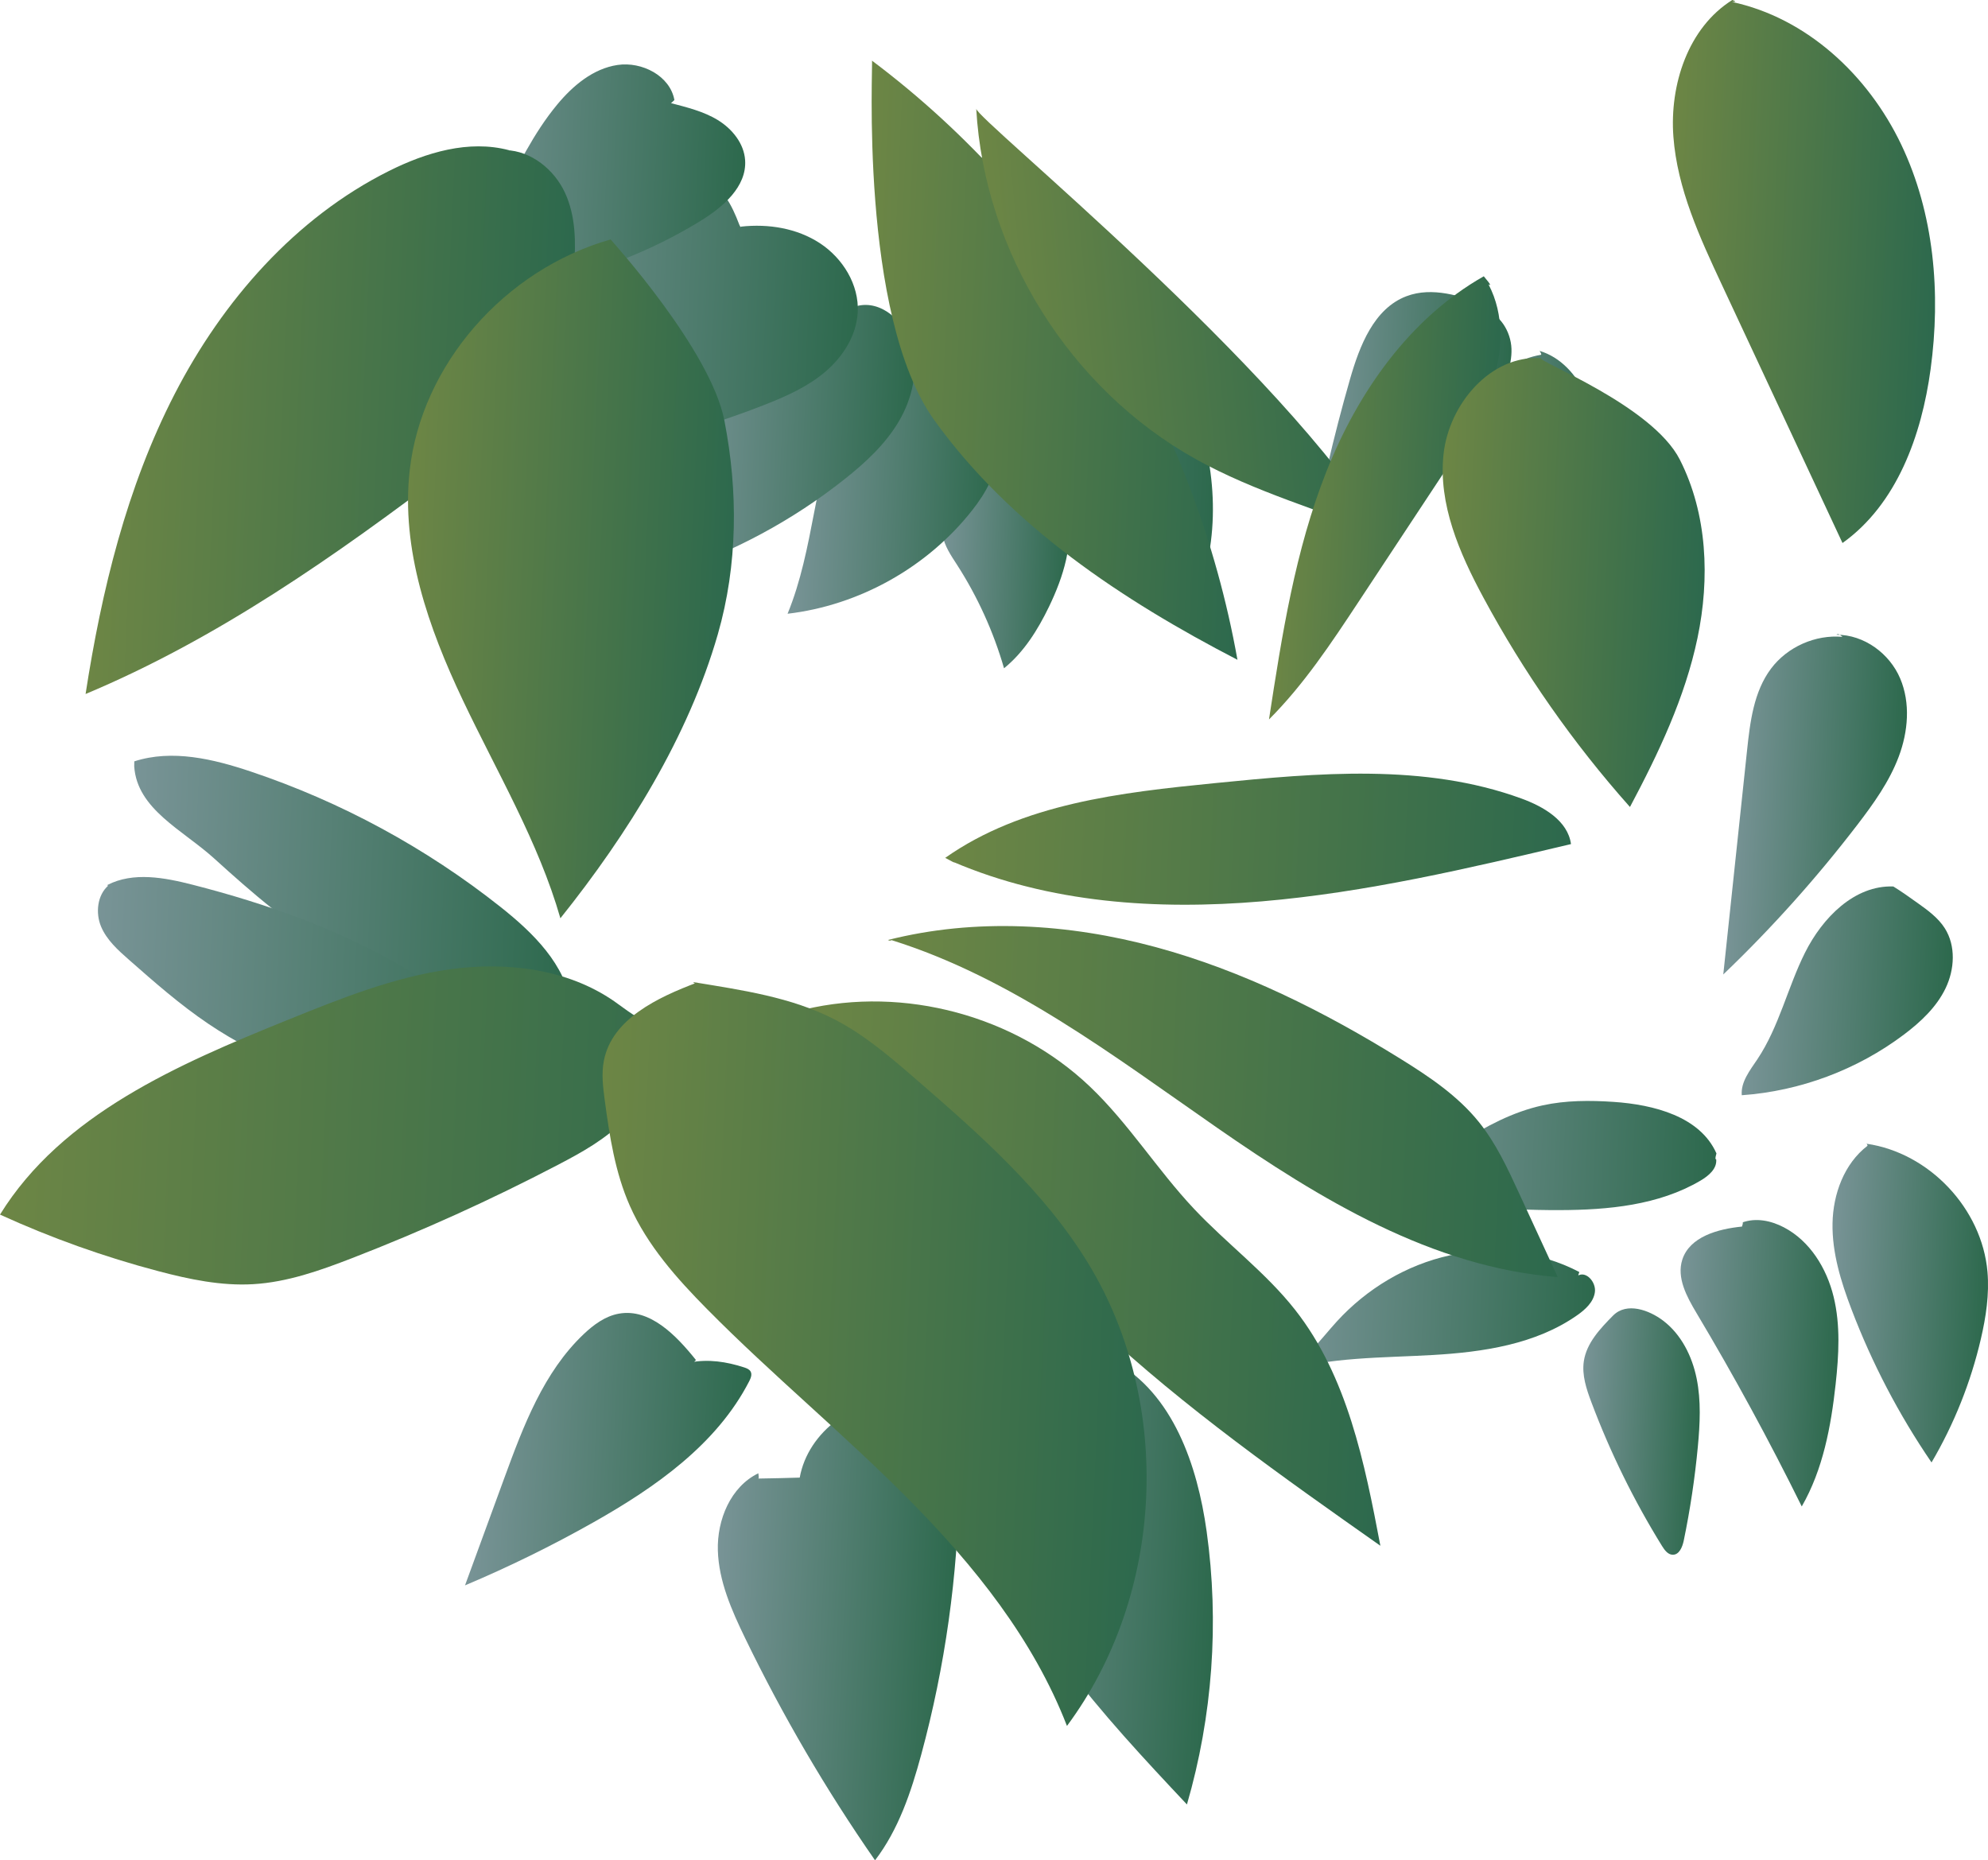 <?xml version="1.0" encoding="UTF-8"?><svg id="Layer_2" xmlns="http://www.w3.org/2000/svg" xmlns:xlink="http://www.w3.org/1999/xlink" viewBox="0 0 1610.3 1506.85"><defs><style>.cls-1{fill:url(#New_swatch_1-3);}.cls-2{fill:url(#New_swatch_1-4);}.cls-3{fill:url(#New_swatch_1-6);}.cls-4{fill:url(#New_swatch_1-7);}.cls-5{fill:url(#New_swatch_1-8);}.cls-6{fill:url(#New_swatch_1-2);}.cls-7{fill:url(#New_swatch_1-5);}.cls-8{fill:url(#New_swatch_1-9);}.cls-9{fill:url(#New_swatch-12);}.cls-10{fill:url(#New_swatch-10);}.cls-11{fill:url(#New_swatch-11);}.cls-12{fill:url(#New_swatch_1-20);}.cls-13{fill:url(#New_swatch_1-18);}.cls-14{fill:url(#New_swatch_1-17);}.cls-15{fill:url(#New_swatch_1-19);}.cls-16{fill:url(#New_swatch_1-16);}.cls-17{fill:url(#New_swatch_1-14);}.cls-18{fill:url(#New_swatch_1-13);}.cls-19{fill:url(#New_swatch_1-10);}.cls-20{fill:url(#New_swatch_1-15);}.cls-21{fill:url(#New_swatch_1-12);}.cls-22{fill:url(#New_swatch_1-11);}.cls-23{fill:url(#New_swatch-7);}.cls-24{fill:url(#New_swatch-4);}.cls-25{fill:url(#New_swatch-5);}.cls-26{fill:url(#New_swatch-9);}.cls-27{fill:url(#New_swatch-8);}.cls-28{fill:url(#New_swatch-6);}.cls-29{fill:url(#New_swatch_1);}.cls-30{fill:url(#New_swatch-2);}.cls-31{fill:url(#New_swatch-3);}.cls-32{fill:url(#New_swatch);}</style><linearGradient id="New_swatch_1" x1="760.56" y1="450.59" x2="864.44" y2="455.28" gradientUnits="userSpaceOnUse"><stop offset="0" stop-color="#799497"/><stop offset="1" stop-color="#2d694d"/></linearGradient><linearGradient id="New_swatch_1-2" x1="641.87" y1="390.82" x2="804.76" y2="398.18" xlink:href="#New_swatch_1"/><linearGradient id="New_swatch_1-3" x1="547.73" y1="340.57" x2="737.12" y2="349.12" xlink:href="#New_swatch_1"/><linearGradient id="New_swatch_1-4" x1="394.62" y1="257.06" x2="691.81" y2="270.49" xlink:href="#New_swatch_1"/><linearGradient id="New_swatch_1-5" x1="357.98" y1="141.59" x2="600.94" y2="152.56" xlink:href="#New_swatch_1"/><linearGradient id="New_swatch_1-6" x1="732.03" y1="291.3" x2="985.77" y2="302.77" xlink:href="#New_swatch_1"/><linearGradient id="New_swatch_1-7" x1="1064.77" y1="340.6" x2="1220.36" y2="347.63" xlink:href="#New_swatch_1"/><linearGradient id="New_swatch_1-8" x1="1179.35" y1="419.27" x2="1294.58" y2="424.48" xlink:href="#New_swatch_1"/><linearGradient id="New_swatch_1-9" x1="1401.44" y1="649.64" x2="1540.21" y2="655.9" xlink:href="#New_swatch_1"/><linearGradient id="New_swatch_1-10" x1="1413.73" y1="799.95" x2="1579.17" y2="807.42" xlink:href="#New_swatch_1"/><linearGradient id="New_swatch_1-11" x1="1480.85" y1="1052.68" x2="1608.7" y2="1058.45" xlink:href="#New_swatch_1"/><linearGradient id="New_swatch_1-12" x1="1357.36" y1="1100.42" x2="1487.49" y2="1106.3" xlink:href="#New_swatch_1"/><linearGradient id="New_swatch_1-13" x1="1279.75" y1="1156.91" x2="1375.52" y2="1161.23" xlink:href="#New_swatch_1"/><linearGradient id="New_swatch_1-14" x1="1039.17" y1="1058.23" x2="1289.04" y2="1069.52" xlink:href="#New_swatch_1"/><linearGradient id="New_swatch_1-15" x1="1120.07" y1="929.27" x2="1388.17" y2="941.39" xlink:href="#New_swatch_1"/><linearGradient id="New_swatch_1-16" x1="102.87" y1="704.52" x2="464.35" y2="720.85" xlink:href="#New_swatch_1"/><linearGradient id="New_swatch_1-17" x1="74.32" y1="801.65" x2="462.61" y2="819.19" xlink:href="#New_swatch_1"/><linearGradient id="New_swatch_1-18" x1="380.57" y1="1171" x2="603.88" y2="1181.09" xlink:href="#New_swatch_1"/><linearGradient id="New_swatch_1-19" x1="577.55" y1="1314.76" x2="770.48" y2="1323.47" xlink:href="#New_swatch_1"/><linearGradient id="New_swatch_1-20" x1="772.63" y1="1268.79" x2="983.03" y2="1278.3" xlink:href="#New_swatch_1"/><linearGradient id="New_swatch" x1=".61" y1="898.19" x2="610.02" y2="925.72" gradientUnits="userSpaceOnUse"><stop offset="0" stop-color="#6d8645"/><stop offset="1" stop-color="#2d694d"/></linearGradient><linearGradient id="New_swatch-2" x1="77.63" y1="333.47" x2="456.28" y2="350.58" xlink:href="#New_swatch"/><linearGradient id="New_swatch-3" x1="326.3" y1="462.18" x2="590.39" y2="474.11" xlink:href="#New_swatch"/><linearGradient id="New_swatch-4" x1="693.97" y1="284.53" x2="1010.66" y2="298.84" xlink:href="#New_swatch"/><linearGradient id="New_swatch-5" x1="805.33" y1="254.28" x2="1102.38" y2="267.7" gradientTransform="translate(-26.44 130.94) rotate(-7.73)" xlink:href="#New_swatch"/><linearGradient id="New_swatch-6" x1="1035.23" y1="399.68" x2="1208.07" y2="407.48" xlink:href="#New_swatch"/><linearGradient id="New_swatch-7" x1="1163.46" y1="466.43" x2="1378.83" y2="476.16" xlink:href="#New_swatch"/><linearGradient id="New_swatch-8" x1="1348.51" y1="215.44" x2="1567.16" y2="225.32" xlink:href="#New_swatch"/><linearGradient id="New_swatch-9" x1="764.16" y1="667.74" x2="1268.5" y2="690.52" xlink:href="#New_swatch"/><linearGradient id="New_swatch-10" x1="711.08" y1="877.32" x2="1263.69" y2="902.28" xlink:href="#New_swatch"/><linearGradient id="New_swatch-11" x1="639.86" y1="1019.15" x2="1124.09" y2="1041.03" xlink:href="#New_swatch"/><linearGradient id="New_swatch-12" x1="475.87" y1="1086.02" x2="929.88" y2="1106.53" xlink:href="#New_swatch"/></defs><g id="FG_Plant_Leaves"><g><path class="cls-29" d="M808.1,366.14c-14.82,.04-32.2,1.41-40.17,13.91-6.27,9.82-3.96,22.52-4.24,34.17-.16,6.45-1.18,12.96-.11,19.32,1.47,8.77,6.73,16.36,11.55,23.83,16.71,25.92,29.6,54.3,38.15,83.93,16.15-13.09,27.42-31.23,36.46-49.95,11.62-24.08,20.15-51.15,14.91-77.37-5.25-26.22-28.04-50.36-54.78-49.33,.28,.56,.59,1.49-1.77,1.5Z"/><path class="cls-6" d="M776.78,331.25c-9.48-18.82-22.11-39.99-43.02-42.66-12.11-1.54-24.34,4.01-33.14,12.47s-14.6,19.54-19.27,30.82c-21.83,52.72-21.73,112.48-43.41,165.26,58.24-6.85,113.3-37.7,149.54-83.81,10.92-13.89,20.53-30.3,19.78-47.95-.74-17.65-15.8-35.51-31.83-32.65,.28,.84,.56,1.68,1.34-1.48Z"/><path class="cls-1" d="M694.64,248.15c-11.62-12.36-25.05-25.42-41.99-26.43-14.11-.84-27.44,7.21-37.11,17.52-21.59,23.01-28.29,55.77-35.08,86.58-10.27,46.59-22.72,92.71-37.3,138.14,50.9-16.67,98.81-42.43,140.79-75.7,16.86-13.36,33.01-28.22,43.98-46.72,10.97-18.5,16.3-41.2,10.41-61.89-5.55-19.51-24.81-36.93-44.35-31.73,.56,0,1.12,0,.65,.23Z"/><path class="cls-2" d="M598.69,181.61c-5.7-14.95-13.79-32.01-29.34-35-10.63-2.05-21.22,3.48-30.04,9.83-18.65,13.42-33.89,31.12-47.83,49.49-39.74,52.35-70.28,111.13-100.62,169.58,78.05-2.8,155.61-18.96,228.4-47.59,17.41-6.85,34.81-14.56,49.13-26.7,14.32-12.13,25.37-29.35,26.39-48.23,1.22-22.36-12.15-43.9-30.74-56.04-18.59-12.13-41.59-15.81-63.74-13.39,0,.35-.51,.96-1.62-1.95Z"/><path class="cls-7" d="M546.27,81.01c-3.55-19.63-26.31-31.31-46.04-28.39-19.73,2.92-36.18,16.73-48.91,32.09-38.6,46.56-52.96,110.8-96.38,152.91,74.41,.87,148.94-19.7,212.37-58.62,18.29-11.22,37.63-27.79,36.25-49.2-.88-13.63-10.52-25.46-22.17-32.58s-25.22-10.32-38.55-13.88c0,.56,0,1.12,3.43-2.32Z"/><path class="cls-3" d="M750.8,116.34c-17.73,40.04-14.79,87.35,2.04,127.78,16.83,40.43,46.52,74.48,80.41,102.22,49.81,40.78,112.21,72.73,138.26,131.59,18.31-51.16,12.39-108.87-8.08-159.21-20.46-50.34-54.5-94.09-92.13-133.3-32.03-33.37-71.49-65.79-117.68-67.66,0,.28,0,.56-2.81-1.42Z"/><path class="cls-4" d="M1204.43,247.43c-21.02-7.7-44.29-15.43-65.21-7.49-26.33,9.99-37.95,40.19-45.72,67.26-13.37,46.56-24.31,93.82-32.77,141.52,63.35-22.23,118.1-68.1,151.07-126.59,6.89-12.22,12.99-25.59,12.51-39.6-.49-14.02-9.45-28.61-23.11-32.09,.28,0,.56,0,3.24-3.01Z"/><path class="cls-5" d="M1247.09,284.24c16.93,4.96,29.9,19.32,37.02,35.46,7.13,16.14,9.16,34.02,10.3,51.63,4.12,63.95-2.58,128.59-19.73,190.34-27.26-30.64-50.44-64.91-68.73-101.62-15.41-30.93-27.57-65.26-22.87-99.5,4.71-34.24,30.77-67.49,65.13-73.17,.28-.28,.56-.56-1.12-3.14Z"/><path class="cls-8" d="M1492.42,515.86c-21.92-1.99-44.57,8.06-57.81,25.64-14.08,18.69-17.03,43.23-19.5,66.5-6.41,60.44-12.83,120.87-19.24,181.31,39.2-37.53,75.52-78.07,108.54-121.14,13.17-17.18,25.97-35.03,33.59-55.3,7.62-20.26,9.61-43.44,1.14-63.36-8.47-19.92-28.87-35.41-51.61-35.39,.84-.56,1.68-1.12,4.89,1.75Z"/><path class="cls-19" d="M1533.64,718.05c-31.53-1.2-57.49,25.42-71.59,53.65-14.1,28.23-21,60.03-38.53,86.26-6.02,9.01-13.58,18.39-12.67,29.18,47.29-3.34,93.51-20.64,131.38-49.16,13.54-10.2,26.33-22.18,33.69-37.46,7.36-15.27,8.47-34.39-.65-48.69-5.43-8.52-13.87-14.6-22.1-20.47-6.53-4.66-13.06-9.31-19.54-13.31Z"/><path class="cls-22" d="M1512.73,928.05c-18.92,14.46-27.96,39.12-28.37,62.93-.4,23.81,6.8,47.08,15.27,69.33,16.65,43.79,38.5,85.6,64.93,124.27,18.27-31.08,31.79-64.95,39.96-100.07,4.14-17.79,6.92-36.11,5.35-54.32-4.42-51.13-47.04-96.43-97.98-103.78,0-.56,0-1.12,.84,1.63Z"/><path class="cls-21" d="M1411.04,993.52c-19.49,1.92-42.42,8.2-48.38,26.85-4.68,14.67,3.65,30,11.55,43.23,30.47,51.05,58.91,103.32,85.23,156.63,17.2-29.91,23.68-64.73,27.44-99.03,2.59-23.61,3.99-47.78-1.64-70.85-5.62-23.07-19.2-45.17-40.24-56.18-10.45-5.47-22.65-8.01-33.88-3.92,.56-.28,1.12-.56-.08,3.28Z"/><path class="cls-18" d="M1306.57,1065.63c-10.46,10.6-21.45,22.23-23.65,36.95-1.68,11.26,2.1,22.55,6.11,33.21,15.24,40.59,34.46,79.7,57.29,116.56,2.05,3.3,4.78,6.98,8.67,6.99,5.26,.02,7.8-6.33,8.87-11.49,5.2-25.13,9.01-50.54,11.41-76.09,1.72-18.38,2.7-37.08-.98-55.18-3.67-18.1-12.46-35.73-27.18-46.88-11.2-8.49-29.45-15.29-40.52-4.08Z"/><path class="cls-17" d="M1279.02,1030.2c-31.83-16.62-69.64-20.98-104.72-13.34-35.09,7.65-67.3,27.04-91.5,53.57-13.69,15.01-25.84,32.94-44.67,40.56,39.32-11.88,81.14-11.07,122.15-13.42s83.63-8.64,117.25-32.23c6.61-4.63,13.22-10.64,14.34-18.63,1.12-7.99-6.72-17.06-13.41-13.65-.03-1.3,1.21-2.52,.56-2.86Z"/><path class="cls-20" d="M1390.33,934.25c-13.24-29.89-50.66-39.51-83.28-41.72-19.2-1.3-38.66-1.3-57.46,2.8-48.43,10.56-86.63,46.49-129.75,70.94,47.25,9.41,95.45,14.08,143.63,13.92,39.23-.13,80.01-3.93,113.83-23.82,6.63-3.9,13.62-9.68,12.83-17.36-.56,0-1.12,0,.21-4.77Z"/><path class="cls-16" d="M108.77,616.7c30.65-9.94,64.06-1.93,94.61,8.33,73.01,24.5,141.72,61.77,202.07,109.61,26.42,20.94,52.83,46.77,57.33,80.18-22.55,.53-43.16-17.26-65.59-14.84-92.77,10.02-163.72-50.2-223.59-104.52-25.58-23.21-62.58-39.91-64.89-74.69,0,.56,0,1.12,.07-4.06Z"/><path class="cls-14" d="M87.05,716.8c20.97-10.8,46.28-5.97,69.13-.12,60.07,15.39,119.17,36.32,172.5,67.96,53.33,31.64,100.86,74.46,132.58,127.75-101.73-12.17-207.78-25.89-292.68-83.23-22.75-15.36-43.43-33.54-64.04-51.67-8.91-7.84-18.12-16.07-22.7-27.02-4.59-10.95-3.05-25.44,5.87-33.14,0,.84,0,1.68-.66-.53Z"/><path class="cls-13" d="M563.74,1101.64c-15.98-19.97-37.26-42.08-62.44-37.58-10.97,1.96-20.39,8.9-28.48,16.56-32.46,30.77-48.86,74.36-64.24,116.36-10.64,29.06-21.28,58.12-31.92,87.17,35.73-15.06,70.58-32.18,104.34-51.25,50.04-28.28,99.63-63.02,125.89-114.15,1.24-2.42,2.43-5.35,1.14-7.75-1.01-1.87-3.19-2.72-5.21-3.38-14.21-4.65-29.19-6.94-44.02-4.02,0,.28,0,.56,0,.84,0,1.12,0,2.24,4.94-2.79Z"/><path class="cls-15" d="M614.25,1193.36c-22.41,10.85-33.53,37.67-32.78,62.56s11.16,48.37,22,70.78c30.33,62.67,65.58,122.97,105.32,180.14,19.08-24.92,29.24-55.43,37.45-85.72,19.29-71.18,29.63-144.78,30.72-218.53,.25-16.84-.42-35.01-10.64-48.4-8.32-10.88-21.9-16.78-35.5-18.48-37.62-4.71-76.36,23.83-83.03,61.15-11.47,.32-22.93,.65-34.4,.78,.84,.28,1.68,.56,.87-4.29Z"/><path class="cls-12" d="M786.92,1095.1c-12.66,39.31-7.63,82.46,4.88,121.82,30.33,95.43,101.01,171.77,169.63,244.69,20.78-71.52,26.26-147.44,15.96-221.2-7.49-53.67-27.28-111.43-74.66-137.72-35.72-19.82-79.69-17.25-119.73-8.33,.84-1.12,1.68-2.24,3.92,.74Z"/><path class="cls-32" d="M613.36,850.57c-17.51-12.83-39.06-20.08-60.77-20.43-8.11-.13-16.36,.66-24.24-1.25-11.67-2.82-21.07-11.12-30.95-17.94-37.94-26.24-87.02-32.15-132.72-25.84-45.7,6.31-89,23.76-131.76,41.07C144.46,861.99,50.16,902.63,0,983.82c41.4,18.91,84.41,34.27,128.42,45.86,25.04,6.6,50.79,12.01,76.64,10.5,27.67-1.61,54.23-11.06,80.08-21.08,56.95-22.06,112.67-47.31,166.81-75.59,19.39-10.13,38.92-20.9,54.03-36.72,15.11-15.82,25.4-37.67,22.4-59.34,31.27-1.83,63.08,7.21,87.37,27.07,2.15-5.82,1.86-12.5-1.04-18-1.77,.71-3.53,1.41-1.35-5.97Z"/><path class="cls-30" d="M412.24,121.64c-32.54-8.59-67.18,1.84-97.28,16.9-75.9,37.98-134.61,105.13-173.47,180.58-38.86,75.46-59.21,159.14-72.17,243.02,106.52-44.6,202.01-111.66,294.04-181.42,28.61-21.68,57.65-44.42,76.08-75.22,15.95-26.65,22.95-57.81,25.48-88.76,1.68-20.51,1.36-41.92-7.27-60.6-8.62-18.68-27.33-33.95-48.1-34.55,.76,1.51,1.51,3.02,2.68,.04Z"/><path class="cls-31" d="M494.6,193.94c-86.18,24.54-153.21,101.62-162.75,187.14-7.13,63.85,15.21,127.35,42.95,185.84,27.73,58.48,61.36,114.95,79.12,176.88,54.71-68.41,103.63-146.99,127.52-230.03,16.19-56.28,16.5-115.73,5.32-173.11-11.18-57.38-91.14-145.43-92.15-146.7Z"/><path class="cls-24" d="M756.95,340.56c61.49,85.39,151.95,145.49,245.4,193.87-34.16-191.26-140.6-368.71-296.05-485.32,1.13,0-10.83,206.05,50.65,291.45Z"/><path class="cls-25" d="M790.76,88.06c6.57,116.32,76.03,227.2,177.85,283.84,47.95,26.68,101.38,41.58,152.29,62.05-81.35-135.82-329.89-337.42-330.14-345.89Z"/><path class="cls-28" d="M1201.87,223.79c-59.98,34.01-101.91,93.85-127.37,157.92-25.46,64.07-36.12,132.9-46.61,201.04,28.26-28.26,50.49-61.87,72.52-95.23,23.2-35.14,46.4-70.28,69.6-105.42,15.03-22.77,30.23-45.87,38.81-71.77s9.89-55.37-3.09-79.95c1.51,.76,3.02,1.52-3.86-6.6Z"/><path class="cls-23" d="M1248.32,290.14c-40.72-2.88-74.59,37.03-79.02,77.61-4.43,40.58,12.86,80.22,32.21,116.16,32.81,60.95,72.76,118.04,118.78,169.75,23.14-43.55,44.61-88.65,54.71-136.93,10.09-48.28,8.01-100.46-14.32-144.43-22.33-43.97-115.66-79.68-112.36-82.15Z"/><path class="cls-27" d="M1403.17,0c-35.82,22.44-50.87,68.64-47.7,110.79,3.17,42.15,21.34,81.52,39.23,119.81,32.58,69.75,65.16,139.49,97.74,209.24,44.07-31.44,64.07-87.15,71.37-140.79,8.37-61.49,2.92-125.99-23.81-181.99-26.73-56-76.32-102.5-137.18-115.52,2.27,0,4.53,0,.35-1.55Z"/><path class="cls-26" d="M765.63,694.87c62.5-44.04,142.37-52.97,218.45-60.54,83.19-8.28,169.71-16.18,248.25,12.46,18,6.56,37.61,17.93,40.19,36.91-82.73,19.59-165.84,39.23-250.55,46.41-84.72,7.17-171.76,1.45-249.98-32.03,1.89,1.13,3.78,2.27-6.35-3.21Z"/><path class="cls-10" d="M719.27,761.38c70.81-17.95,146.17-13.34,216.69,5.73,70.52,19.07,136.59,52.16,198.67,90.67,23.14,14.36,46.19,29.84,63.27,51.05,13.84,17.18,23.23,37.45,32.47,57.49,10.47,22.71,20.95,45.42,31.42,68.12-101.43-7.81-192.52-63.06-276.09-121.07-83.57-58.01-166.44-121.49-263.55-151.87-.76,.38-1.51,.76-2.88-.12Z"/><path class="cls-11" d="M651.55,817.67c80.97-19.25,170.96,5.05,231.25,62.42,31.42,29.91,54.58,67.42,84.31,99.01,26.49,28.16,58.08,51.5,81.97,81.9,42.27,53.79,56.28,123.85,69.04,191.06-78.99-55.61-158.27-111.46-228.87-177.4-32.28-30.16-62.63-62.31-92.95-94.45-47.94-50.8-95.87-101.6-142.11-154.16,0,.76,0,1.51,.05,2.3-.75,1.13-1.5,2.27-2.69-10.68Z"/><path class="cls-9" d="M564.84,795.79c-32.24,12.15-69.1,29.5-75.69,63.32-2.06,10.55-.72,21.44,.7,32.1,3.88,29.11,8.43,58.55,20.29,85.42,14.16,32.08,37.98,58.83,62.62,83.77,52.71,53.36,110.85,101.13,163.63,154.41s100.81,113.24,127.86,183.2c79.04-106.42,86.22-261.14,17.37-374.42-35.51-58.43-87.8-104.44-139.47-149.23-20.72-17.96-41.72-36.04-66.09-48.61-35.3-18.21-75.55-23.82-114.72-30.29,1.89,1.51,3.77,3.02,3.5,.33Z"/></g></g></svg>